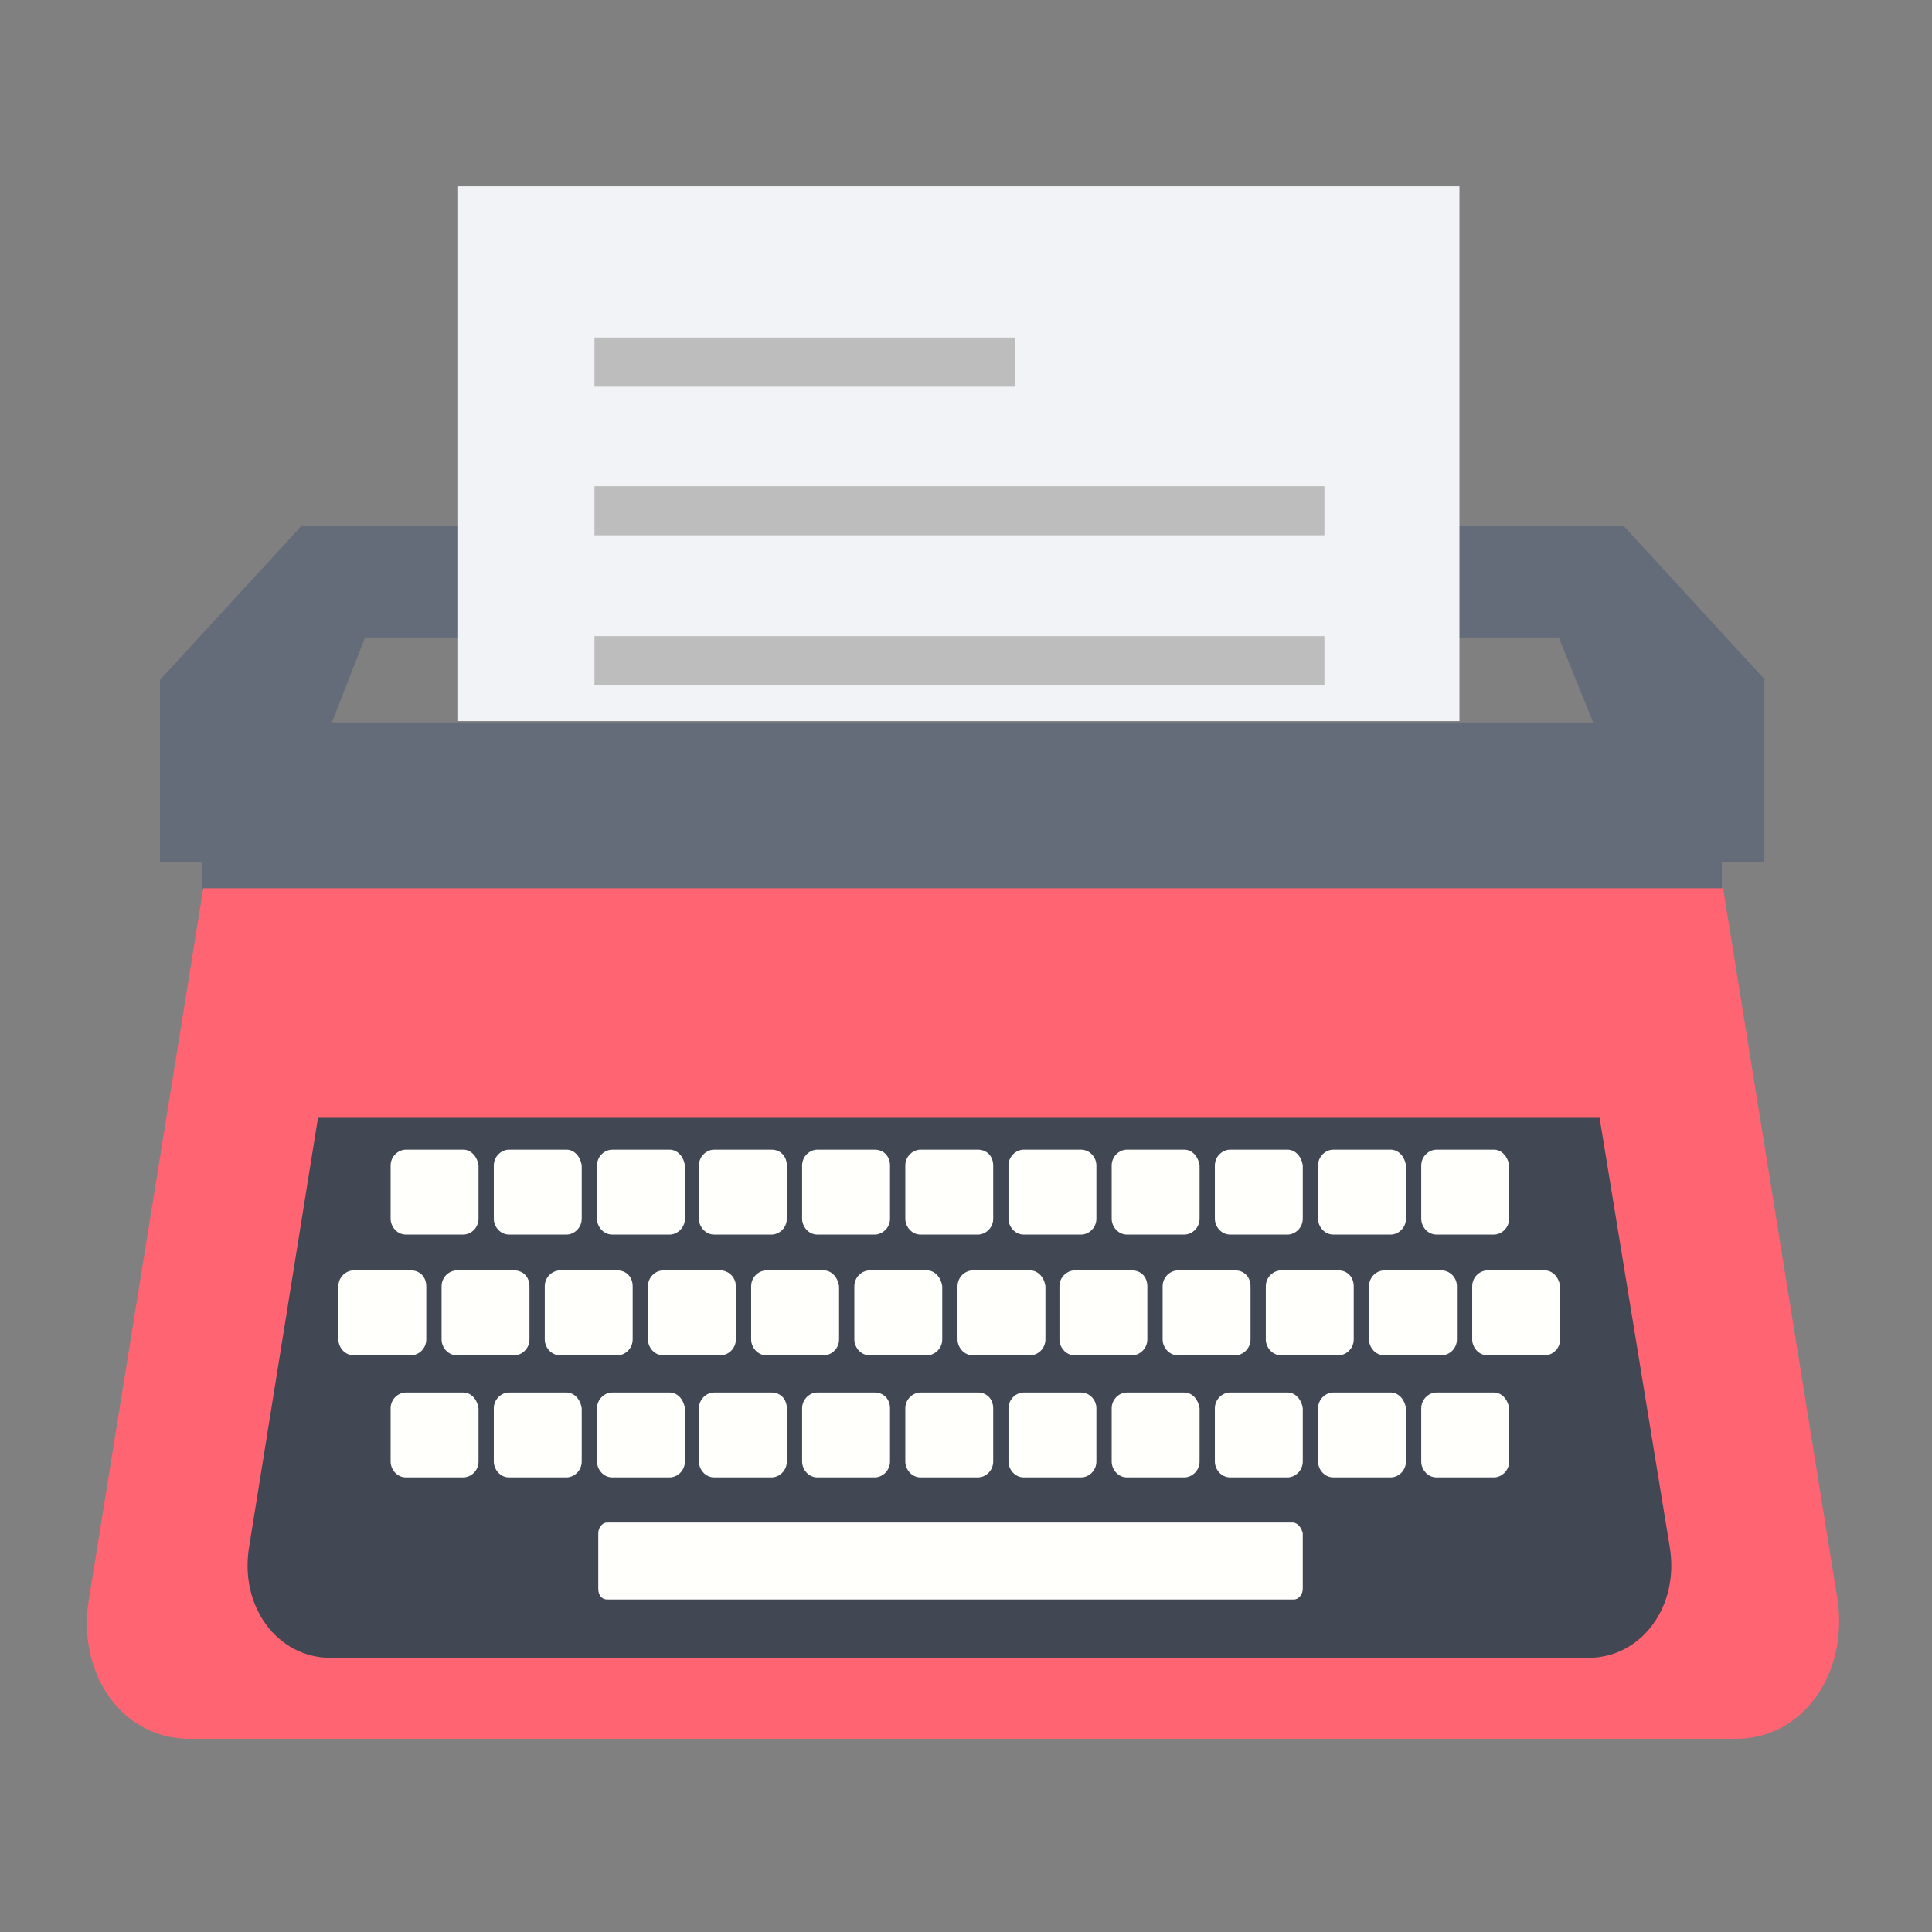 <svg width="200" height="200" xmlns="http://www.w3.org/2000/svg">

 <rect width="100%" height="100%" fill="#808080" stroke="none"/>

 <g>
  <title>background</title>
  <rect fill="none" id="canvas_background" height="202" width="202" y="-1" x="-1"/>
 </g>
 <g>
  <title>Layer 1</title>
  <g id="svg_46"/>
  <g id="svg_47"/>
  <g id="svg_48"/>
  <g id="svg_49"/>
  <g id="svg_50"/>
  <g id="svg_51"/>
  <g id="svg_52"/>
  <g id="svg_53"/>
  <g id="svg_54"/>
  <g id="svg_55"/>
  <g id="svg_56"/>
  <g id="svg_57"/>
  <g id="svg_58"/>
  <g id="svg_59"/>
  <g id="svg_60"/>
  <g id="svg_65">
   <path id="svg_4" fill="#646B79" d="m182.727,70.385l-14.638,-15.934l0,0l-136.89,0l0,0l-14.638,15.934l0,18.819l4.352,0l0,2.885l157.331,0l0,-2.885l4.352,0l0,-18.819l0.132,0zm-17.804,4.396l-130.56,0l3.429,-8.791l123.57,0l3.561,8.791z"/>
   <rect id="svg_5" fill="#F1F3F7" height="55.357" width="103.656" y="19.286" x="47.426"/>
   <g id="svg_42">
    <rect id="svg_43" fill="#BDBDBE" height="5.083" width="43.52" y="34.945" x="61.537"/>
    <rect id="svg_44" fill="#BDBDBE" height="5.083" width="75.566" y="50.33" x="61.537"/>
    <rect id="svg_45" fill="#BDBDBE" height="5.083" width="75.566" y="65.852" x="61.537"/>
   </g>
   <path id="svg_2" fill="#ff6472" d="m179.694,180.001l-160.101,0c-6.858,0 -11.605,-6.594 -10.418,-14.286l11.869,-73.764l157.331,0l11.869,73.764c1.055,7.693 -3.693,14.286 -10.55,14.286z"/>
   <path id="svg_3" fill="#414753" d="m165.589,115.715l-132.67,0l-7.121,44.369c-1.055,6.181 2.901,11.538 8.44,11.538l130.164,0c5.539,0 9.495,-5.357 8.44,-11.538l-7.254,-44.369z"/>
   <path id="svg_7" fill="#FFFFFC" d="m47.954,119.012l-5.934,0c-0.791,0 -1.583,0.687 -1.583,1.648l0,5.495c0,0.824 0.659,1.648 1.583,1.648l5.934,0c0.791,0 1.583,-0.687 1.583,-1.648l0,-5.495c-0.132,-0.962 -0.791,-1.648 -1.583,-1.648z"/>
   <path id="svg_8" fill="#FFFFFC" d="m58.636,119.012l-5.934,0c-0.791,0 -1.583,0.687 -1.583,1.648l0,5.495c0,0.824 0.659,1.648 1.583,1.648l5.934,0c0.791,0 1.583,-0.687 1.583,-1.648l0,-5.495c-0.132,-0.962 -0.791,-1.648 -1.583,-1.648z"/>
   <path id="svg_9" fill="#FFFFFC" d="m69.318,119.012l-5.934,0c-0.791,0 -1.583,0.687 -1.583,1.648l0,5.495c0,0.824 0.659,1.648 1.583,1.648l5.934,0c0.791,0 1.583,-0.687 1.583,-1.648l0,-5.495c-0.132,-0.962 -0.791,-1.648 -1.583,-1.648z"/>
   <path id="svg_10" fill="#FFFFFC" d="m79.869,119.012l-5.934,0c-0.791,0 -1.583,0.687 -1.583,1.648l0,5.495c0,0.824 0.659,1.648 1.583,1.648l5.934,0c0.791,0 1.583,-0.687 1.583,-1.648l0,-5.495c0,-0.962 -0.659,-1.648 -1.583,-1.648z"/>
   <path id="svg_11" fill="#FFFFFC" d="m90.551,119.012l-5.934,0c-0.791,0 -1.583,0.687 -1.583,1.648l0,5.495c0,0.824 0.659,1.648 1.583,1.648l5.934,0c0.791,0 1.583,-0.687 1.583,-1.648l0,-5.495c0,-0.962 -0.66,-1.648 -1.583,-1.648z"/>
   <path id="svg_12" fill="#FFFFFC" d="m101.233,119.012l-5.934,0c-0.791,0 -1.583,0.687 -1.583,1.648l0,5.495c0,0.824 0.659,1.648 1.583,1.648l5.934,0c0.791,0 1.583,-0.687 1.583,-1.648l0,-5.495c0,-0.962 -0.66,-1.648 -1.583,-1.648z"/>
   <path id="svg_13" fill="#FFFFFC" d="m111.915,119.012l-5.934,0c-0.791,0 -1.583,0.687 -1.583,1.648l0,5.495c0,0.824 0.659,1.648 1.583,1.648l5.934,0c0.791,0 1.583,-0.687 1.583,-1.648l0,-5.495c0,-0.962 -0.791,-1.648 -1.583,-1.648z"/>
   <path id="svg_14" fill="#FFFFFC" d="m122.597,119.012l-5.934,0c-0.791,0 -1.583,0.687 -1.583,1.648l0,5.495c0,0.824 0.659,1.648 1.583,1.648l5.934,0c0.791,0 1.583,-0.687 1.583,-1.648l0,-5.495c-0.132,-0.962 -0.791,-1.648 -1.583,-1.648z"/>
   <path id="svg_15" fill="#FFFFFC" d="m133.279,119.012l-5.934,0c-0.791,0 -1.583,0.687 -1.583,1.648l0,5.495c0,0.824 0.659,1.648 1.583,1.648l5.934,0c0.791,0 1.583,-0.687 1.583,-1.648l0,-5.495c-0.132,-0.962 -0.791,-1.648 -1.583,-1.648z"/>
   <path id="svg_16" fill="#FFFFFC" d="m143.961,119.012l-5.934,0c-0.791,0 -1.583,0.687 -1.583,1.648l0,5.495c0,0.824 0.659,1.648 1.583,1.648l5.934,0c0.791,0 1.583,-0.687 1.583,-1.648l0,-5.495c-0.132,-0.962 -0.791,-1.648 -1.583,-1.648z"/>
   <path id="svg_17" fill="#FFFFFC" d="m154.643,119.012l-5.934,0c-0.791,0 -1.583,0.687 -1.583,1.648l0,5.495c0,0.824 0.659,1.648 1.583,1.648l5.934,0c0.791,0 1.583,-0.687 1.583,-1.648l0,-5.495c-0.132,-0.962 -0.791,-1.648 -1.583,-1.648z"/>
   <path id="svg_18" fill="#FFFFFC" d="m47.954,144.149l-5.934,0c-0.791,0 -1.583,0.687 -1.583,1.648l0,5.495c0,0.824 0.659,1.648 1.583,1.648l5.934,0c0.791,0 1.583,-0.687 1.583,-1.648l0,-5.495c-0.132,-0.961 -0.791,-1.648 -1.583,-1.648z"/>
   <path id="svg_19" fill="#FFFFFC" d="m58.636,144.149l-5.934,0c-0.791,0 -1.583,0.687 -1.583,1.648l0,5.495c0,0.824 0.659,1.648 1.583,1.648l5.934,0c0.791,0 1.583,-0.687 1.583,-1.648l0,-5.495c-0.132,-0.961 -0.791,-1.648 -1.583,-1.648z"/>
   <path id="svg_20" fill="#FFFFFC" d="m69.318,144.149l-5.934,0c-0.791,0 -1.583,0.687 -1.583,1.648l0,5.495c0,0.824 0.659,1.648 1.583,1.648l5.934,0c0.791,0 1.583,-0.687 1.583,-1.648l0,-5.495c-0.132,-0.961 -0.791,-1.648 -1.583,-1.648z"/>
   <path id="svg_21" fill="#FFFFFC" d="m79.869,144.149l-5.934,0c-0.791,0 -1.583,0.687 -1.583,1.648l0,5.495c0,0.824 0.659,1.648 1.583,1.648l5.934,0c0.791,0 1.583,-0.687 1.583,-1.648l0,-5.495c0,-0.961 -0.659,-1.648 -1.583,-1.648z"/>
   <path id="svg_22" fill="#FFFFFC" d="m90.551,144.149l-5.934,0c-0.791,0 -1.583,0.687 -1.583,1.648l0,5.495c0,0.824 0.659,1.648 1.583,1.648l5.934,0c0.791,0 1.583,-0.687 1.583,-1.648l0,-5.495c0,-0.961 -0.66,-1.648 -1.583,-1.648z"/>
   <path id="svg_23" fill="#FFFFFC" d="m101.233,144.149l-5.934,0c-0.791,0 -1.583,0.687 -1.583,1.648l0,5.495c0,0.824 0.659,1.648 1.583,1.648l5.934,0c0.791,0 1.583,-0.687 1.583,-1.648l0,-5.495c0,-0.961 -0.66,-1.648 -1.583,-1.648z"/>
   <path id="svg_24" fill="#FFFFFC" d="m111.915,144.149l-5.934,0c-0.791,0 -1.583,0.687 -1.583,1.648l0,5.495c0,0.824 0.659,1.648 1.583,1.648l5.934,0c0.791,0 1.583,-0.687 1.583,-1.648l0,-5.495c0,-0.961 -0.791,-1.648 -1.583,-1.648z"/>
   <path id="svg_25" fill="#FFFFFC" d="m122.597,144.149l-5.934,0c-0.791,0 -1.583,0.687 -1.583,1.648l0,5.495c0,0.824 0.659,1.648 1.583,1.648l5.934,0c0.791,0 1.583,-0.687 1.583,-1.648l0,-5.495c-0.132,-0.961 -0.791,-1.648 -1.583,-1.648z"/>
   <path id="svg_26" fill="#FFFFFC" d="m133.279,144.149l-5.934,0c-0.791,0 -1.583,0.687 -1.583,1.648l0,5.495c0,0.824 0.659,1.648 1.583,1.648l5.934,0c0.791,0 1.583,-0.687 1.583,-1.648l0,-5.495c-0.132,-0.961 -0.791,-1.648 -1.583,-1.648z"/>
   <path id="svg_27" fill="#FFFFFC" d="m143.961,144.149l-5.934,0c-0.791,0 -1.583,0.687 -1.583,1.648l0,5.495c0,0.824 0.659,1.648 1.583,1.648l5.934,0c0.791,0 1.583,-0.687 1.583,-1.648l0,-5.495c-0.132,-0.961 -0.791,-1.648 -1.583,-1.648z"/>
   <path id="svg_28" fill="#FFFFFC" d="m154.643,144.149l-5.934,0c-0.791,0 -1.583,0.687 -1.583,1.648l0,5.495c0,0.824 0.659,1.648 1.583,1.648l5.934,0c0.791,0 1.583,-0.687 1.583,-1.648l0,-5.495c-0.132,-0.961 -0.791,-1.648 -1.583,-1.648z"/>
   <path id="svg_29" fill="#FFFFFC" d="m42.547,131.512l-5.934,0c-0.791,0 -1.583,0.687 -1.583,1.648l0,5.495c0,0.824 0.659,1.648 1.583,1.648l5.934,0c0.791,0 1.583,-0.687 1.583,-1.648l0,-5.495c0,-0.962 -0.659,-1.648 -1.583,-1.648z"/>
   <path id="svg_30" fill="#FFFFFC" d="m53.229,131.512l-5.934,0c-0.791,0 -1.583,0.687 -1.583,1.648l0,5.495c0,0.824 0.659,1.648 1.583,1.648l5.934,0c0.791,0 1.583,-0.687 1.583,-1.648l0,-5.495c0,-0.962 -0.659,-1.648 -1.583,-1.648z"/>
   <path id="svg_31" fill="#FFFFFC" d="m63.911,131.512l-5.934,0c-0.791,0 -1.583,0.687 -1.583,1.648l0,5.495c0,0.824 0.659,1.648 1.583,1.648l5.934,0c0.791,0 1.583,-0.687 1.583,-1.648l0,-5.495c0,-0.962 -0.659,-1.648 -1.583,-1.648z"/>
   <path id="svg_32" fill="#FFFFFC" d="m74.593,131.512l-5.934,0c-0.791,0 -1.583,0.687 -1.583,1.648l0,5.495c0,0.824 0.659,1.648 1.583,1.648l5.934,0c0.791,0 1.583,-0.687 1.583,-1.648l0,-5.495c0,-0.962 -0.791,-1.648 -1.583,-1.648z"/>
   <path id="svg_33" fill="#FFFFFC" d="m85.276,131.512l-5.934,0c-0.791,0 -1.583,0.687 -1.583,1.648l0,5.495c0,0.824 0.659,1.648 1.583,1.648l5.934,0c0.791,0 1.583,-0.687 1.583,-1.648l0,-5.495c-0.132,-0.962 -0.791,-1.648 -1.583,-1.648z"/>
   <path id="svg_34" fill="#FFFFFC" d="m95.958,131.512l-5.934,0c-0.791,0 -1.583,0.687 -1.583,1.648l0,5.495c0,0.824 0.659,1.648 1.583,1.648l5.934,0c0.791,0 1.583,-0.687 1.583,-1.648l0,-5.495c-0.132,-0.962 -0.791,-1.648 -1.583,-1.648z"/>
   <path id="svg_35" fill="#FFFFFC" d="m106.64,131.512l-5.934,0c-0.791,0 -1.583,0.687 -1.583,1.648l0,5.495c0,0.824 0.659,1.648 1.583,1.648l5.934,0c0.791,0 1.583,-0.687 1.583,-1.648l0,-5.495c-0.132,-0.962 -0.791,-1.648 -1.583,-1.648z"/>
   <path id="svg_36" fill="#FFFFFC" d="m117.19,131.512l-5.934,0c-0.791,0 -1.583,0.687 -1.583,1.648l0,5.495c0,0.824 0.659,1.648 1.583,1.648l5.934,0c0.791,0 1.583,-0.687 1.583,-1.648l0,-5.495c0,-0.962 -0.66,-1.648 -1.583,-1.648z"/>
   <path id="svg_37" fill="#FFFFFC" d="m127.872,131.512l-5.934,0c-0.791,0 -1.583,0.687 -1.583,1.648l0,5.495c0,0.824 0.659,1.648 1.583,1.648l5.934,0c0.791,0 1.583,-0.687 1.583,-1.648l0,-5.495c-0,-0.962 -0.66,-1.648 -1.583,-1.648z"/>
   <path id="svg_38" fill="#FFFFFC" d="m138.554,131.512l-5.934,0c-0.791,0 -1.583,0.687 -1.583,1.648l0,5.495c0,0.824 0.659,1.648 1.583,1.648l5.934,0c0.791,0 1.583,-0.687 1.583,-1.648l0,-5.495c0,-0.962 -0.659,-1.648 -1.583,-1.648z"/>
   <path id="svg_39" fill="#FFFFFC" d="m149.236,131.512l-5.934,0c-0.791,0 -1.583,0.687 -1.583,1.648l0,5.495c0,0.824 0.659,1.648 1.583,1.648l5.934,0c0.791,0 1.583,-0.687 1.583,-1.648l0,-5.495c0,-0.962 -0.791,-1.648 -1.583,-1.648z"/>
   <path id="svg_40" fill="#FFFFFC" d="m159.919,131.512l-5.934,0c-0.791,0 -1.583,0.687 -1.583,1.648l0,5.495c0,0.824 0.659,1.648 1.583,1.648l5.934,0c0.791,0 1.583,-0.687 1.583,-1.648l0,-5.495c-0.132,-0.962 -0.791,-1.648 -1.583,-1.648z"/>
   <path id="svg_41" fill="#FFFFFC" d="m133.807,157.611l-70.951,0c-0.527,0 -0.923,0.549 -0.923,1.099l0,5.769c0,0.687 0.396,1.099 0.923,1.099l71.082,0c0.527,0 0.923,-0.549 0.923,-1.099l0,-5.769c-0.132,-0.549 -0.527,-1.099 -1.055,-1.099z"/>
  </g>
 </g>
</svg>